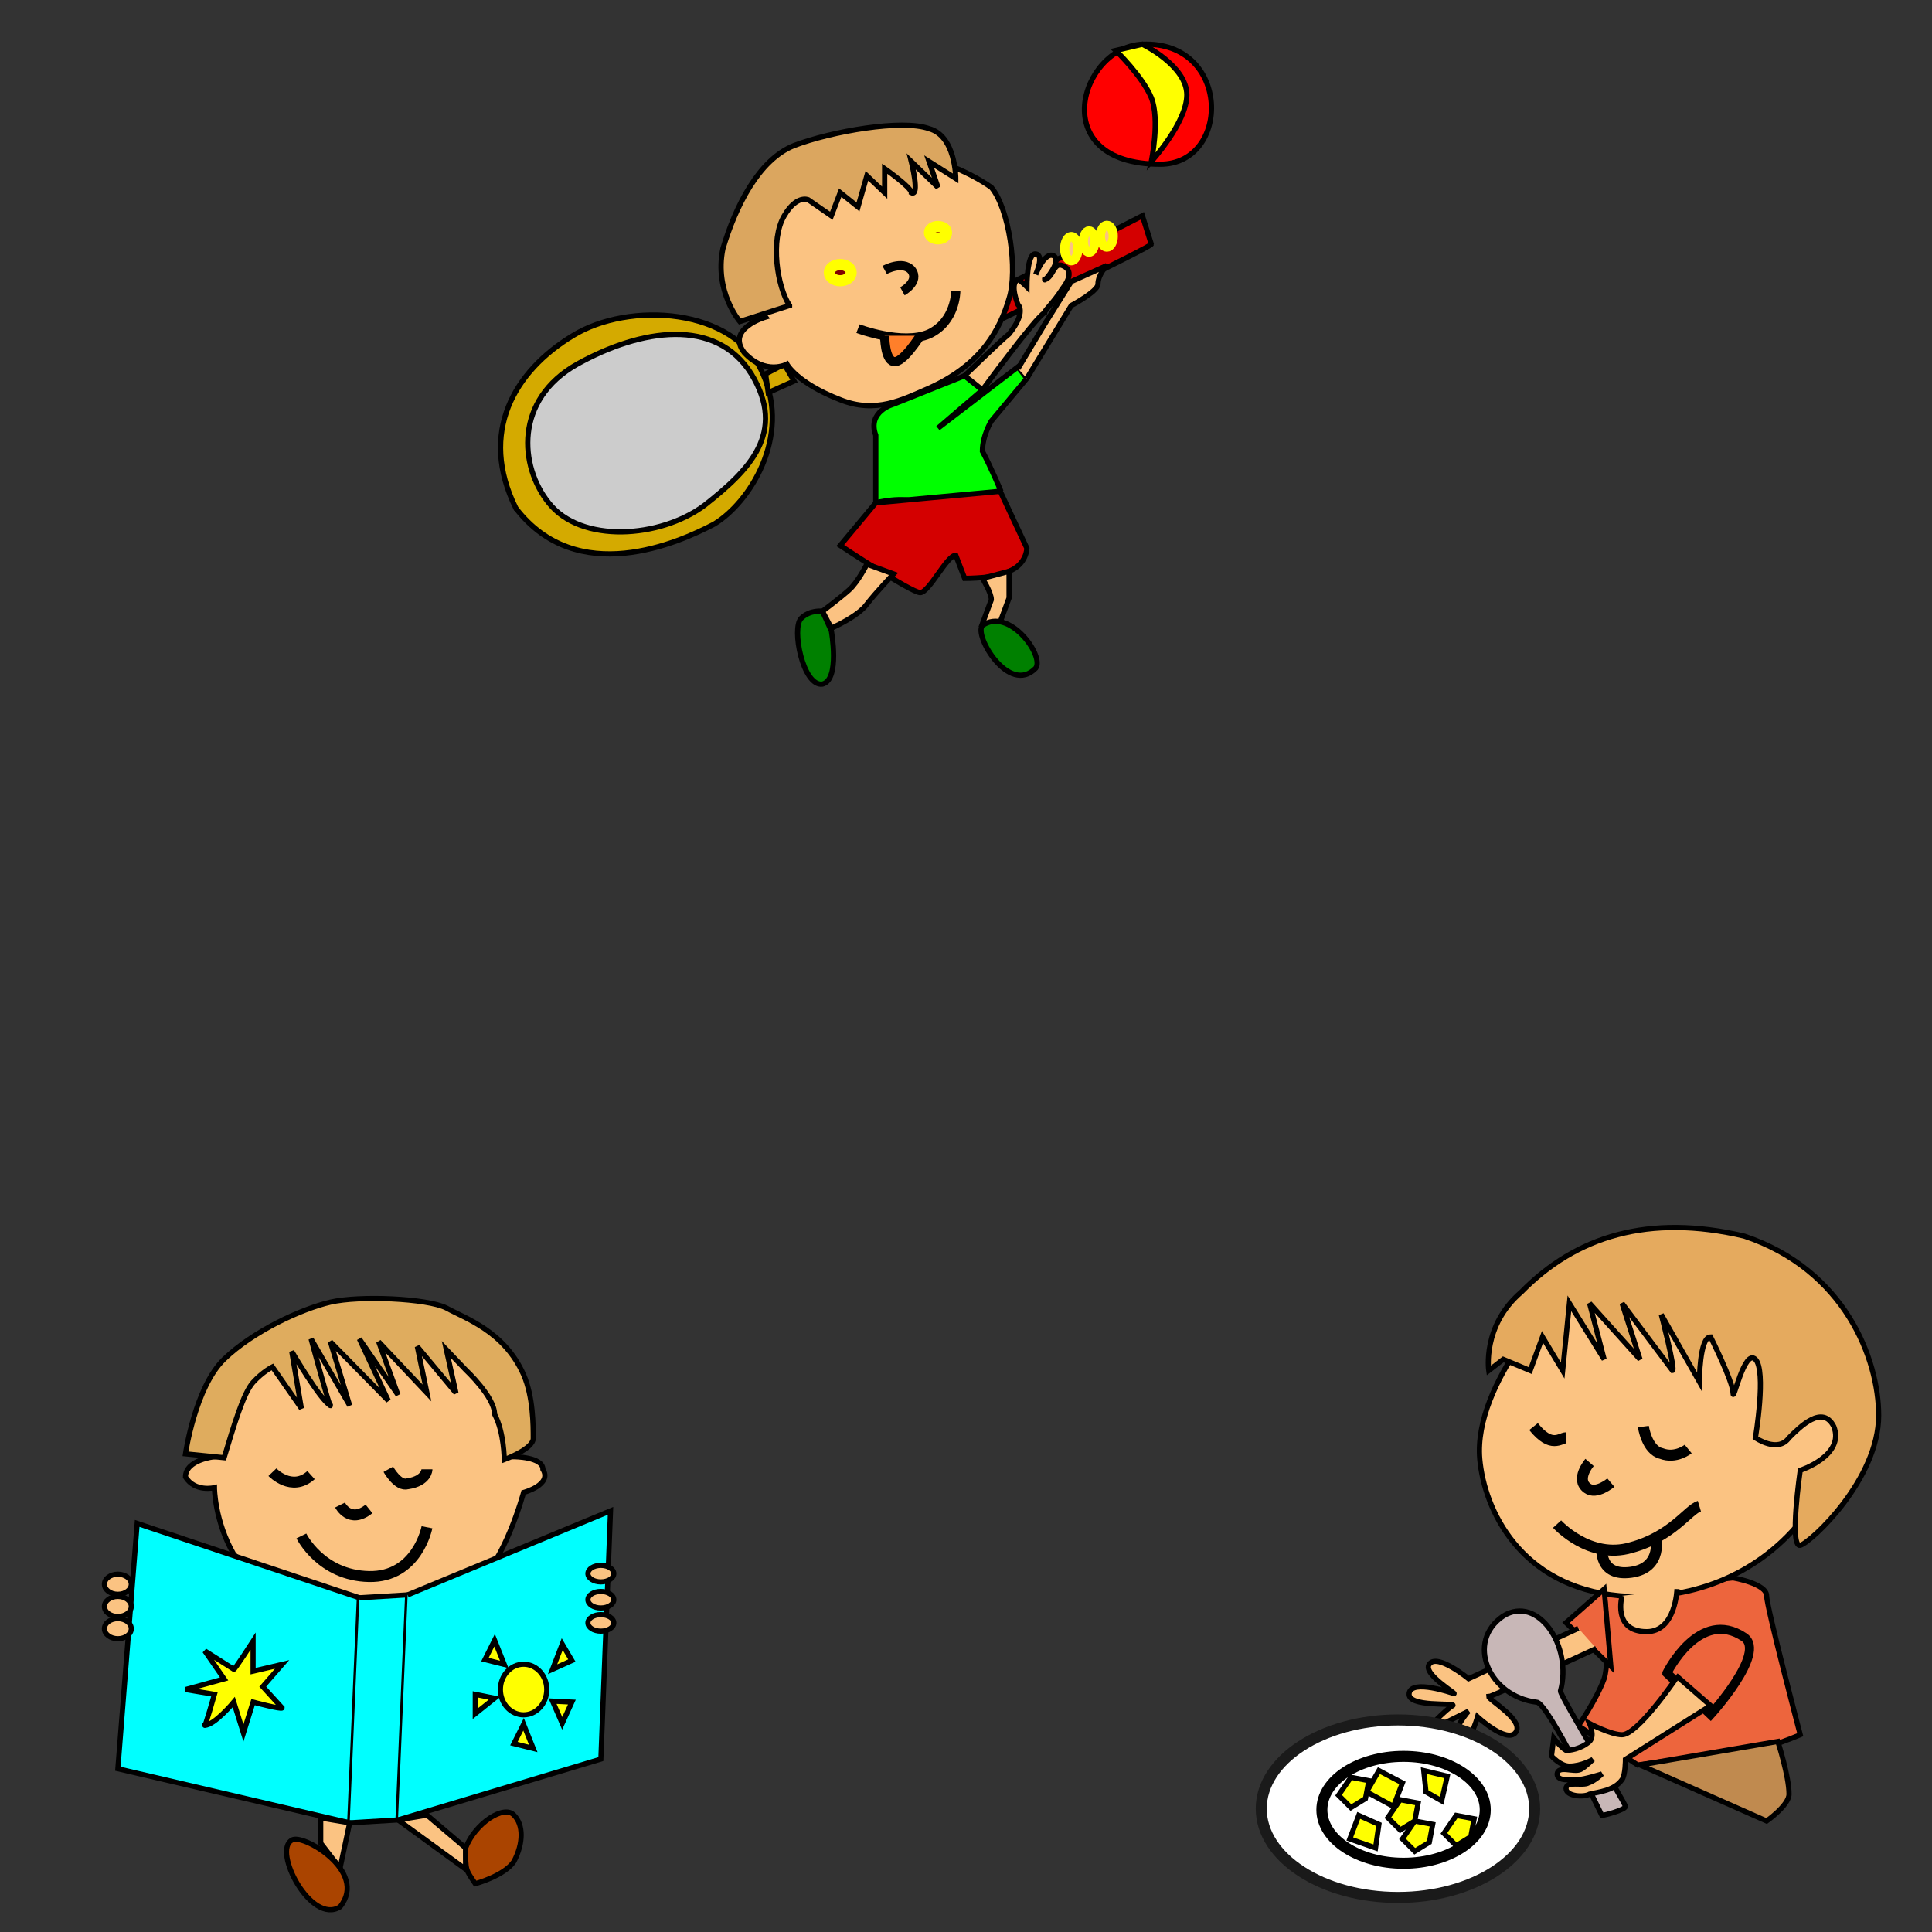 <?xml version="1.0" encoding="UTF-8" standalone="no"?>
<!-- Created with Inkscape (http://www.inkscape.org/) -->

<svg
   width="100mm"
   height="100mm"
   viewBox="0 0 100 100"
   version="1.1"
   id="svg41609"
   inkscape:version="1.1 (c68e22c387, 2021-05-23)"
   sodipodi:docname="schedule.svg"
   xmlns:inkscape="http://www.inkscape.org/namespaces/inkscape"
   xmlns:sodipodi="http://sodipodi.sourceforge.net/DTD/sodipodi-0.dtd"
   xmlns="http://www.w3.org/2000/svg"
   xmlns:svg="http://www.w3.org/2000/svg">
  <rect x="0" y="0" width="100" height="100" fill="#333333" stroke="none"/>
  <sodipodi:namedview
     id="namedview41611"
     pagecolor="#ffffff"
     bordercolor="#666666"
     borderopacity="1.0"
     inkscape:pageshadow="2"
     inkscape:pageopacity="0.0"
     inkscape:pagecheckerboard="0"
     inkscape:document-units="mm"
     showgrid="false"
     inkscape:zoom="0.592"
     inkscape:cx="799"
     inkscape:cy="195"
     inkscape:window-width="1902"
     inkscape:window-height="1033"
     inkscape:window-x="-2"
     inkscape:window-y="0"
     inkscape:window-maximized="0"
     inkscape:current-layer="layer1" />
  <defs
     id="defs41606" />
  <g
     inkscape:label="Layer 1"
     inkscape:groupmode="layer"
     id="layer1">
    <g
       id="g50648"
       transform="matrix(0.05,0,0,0.05,-64.4,117)"
       style="stroke-width:20.072">
      <path
         style="fill:#fbc382;fill-opacity:1;stroke:#000000;stroke-width:5.319;stroke-linecap:butt;stroke-linejoin:miter;stroke-miterlimit:4;stroke-dasharray:none;stroke-opacity:1"
         d="m 1680,-663 c -60,-2 -120,-37 -150,-68 -20,-35 -20,-69 -20,-69 0,0 -20,5 -30,-11 0,-18 30,-21 30,-21 0,0 -30,-117 140,-141 180,-23 170,141 170,141 0,0 30,0 30,13 10,16 -20,24 -20,24 0,0 -20,74 -50,95 -40,19 -30,27 -100,37 z"
         id="path42326" />
      <path
         style="fill:none;stroke:#000000;stroke-width:11.341;stroke-linecap:butt;stroke-linejoin:miter;stroke-miterlimit:4;stroke-dasharray:none;stroke-opacity:1"
         d="m 1600,-750 c 0,0 20,41 70,42 50,1 60,-51 60,-51"
         id="path42441"
         sodipodi:nodetypes="csc" />
      <path
         style="fill:none;stroke:#000000;stroke-width:11.341;stroke-linecap:butt;stroke-linejoin:miter;stroke-miterlimit:4;stroke-dasharray:none;stroke-opacity:1"
         d="m 1570,-816 c 0,0 20,21 40,3"
         id="path42556" />
      <path
         style="fill:none;stroke:#000000;stroke-width:11.341;stroke-linecap:butt;stroke-linejoin:miter;stroke-miterlimit:4;stroke-dasharray:none;stroke-opacity:1"
         d="m 1690,-819 c 0,0 10,18 20,15 20,-3 20,-15 20,-15"
         id="path42558"
         sodipodi:nodetypes="csc" />
      <path
         style="fill:none;stroke:#000000;stroke-width:11.341;stroke-linecap:butt;stroke-linejoin:miter;stroke-miterlimit:4;stroke-dasharray:none;stroke-opacity:1"
         d="m 1640,-782 c 0,0 10,20 30,4"
         id="path42560"
         sodipodi:nodetypes="cc" />
      <path
         style="fill:#00ffff;stroke:#000000;stroke-width:5.319px;stroke-linecap:butt;stroke-linejoin:miter;stroke-opacity:1"
         d="m 1430,-763 230,77 -10,233 -240,-56 z"
         id="path42918" />
      <path
         style="fill:#00ffff;stroke:#000000;stroke-width:5.319px;stroke-linecap:butt;stroke-linejoin:miter;stroke-opacity:1"
         d="m 1660,-686 50,-3 -10,233 -50,3"
         id="path42920" />
      <path
         style="fill:#00ffff;stroke:#000000;stroke-width:5.319px;stroke-linecap:butt;stroke-linejoin:miter;stroke-opacity:1"
         d="m 1700,-456 210,-63 10,-257 -210,87"
         id="path42922" />
      <ellipse
         style="fill:#ffff00;fill-opacity:1;stroke:#000000;stroke-width:5.33;stroke-miterlimit:4;stroke-dasharray:none"
         id="path42970"
         cx="1830"
         cy="-591"
         rx="24"
         ry="26.2" />
      <path
         style="fill:#ffff00;stroke:#000000;stroke-width:5.319px;stroke-linecap:butt;stroke-linejoin:miter;stroke-opacity:1"
         d="m 1800,-582 -20,-4 v 20 z"
         id="path43111-0" />
      <path
         style="fill:#ffff00;stroke:#000000;stroke-width:5.319px;stroke-linecap:butt;stroke-linejoin:miter;stroke-opacity:1"
         d="m 1540,-546 10,-32 c 0,0 30,8 30,6 0,0 -20,-22 -20,-22 l 20,-23 -30,7 v -31 c 0,0 -20,31 -20,29 0,0 -30,-19 -30,-19 l 20,29 -40,11 30,5 c 0,0 -10,35 -10,32 10,0 30,-24 30,-24 z"
         id="path43448" />
      <ellipse
         style="fill:#fbc382;fill-opacity:1;stroke:#000000;stroke-width:5.33;stroke-miterlimit:4;stroke-dasharray:none"
         id="path44194"
         cx="1410"
         cy="-700"
         rx="13.9"
         ry="10.4" />
      <ellipse
         style="fill:#fbc382;fill-opacity:1;stroke:#000000;stroke-width:5.33;stroke-miterlimit:4;stroke-dasharray:none"
         id="path44194-3"
         cx="1410"
         cy="-677"
         rx="13.9"
         ry="10.4" />
      <ellipse
         style="fill:#fbc382;fill-opacity:1;stroke:#000000;stroke-width:5.33;stroke-miterlimit:4;stroke-dasharray:none"
         id="path44194-6"
         cx="1410"
         cy="-654"
         rx="13.9"
         ry="10.4" />
      <ellipse
         style="fill:#fbc382;fill-opacity:1;stroke:#000000;stroke-width:5.33;stroke-miterlimit:4;stroke-dasharray:none"
         id="path44509"
         cx="1910"
         cy="-711"
         rx="13.4"
         ry="8.56" />
      <ellipse
         style="fill:#fbc382;fill-opacity:1;stroke:#000000;stroke-width:5.33;stroke-miterlimit:4;stroke-dasharray:none"
         id="path44509-5"
         cx="1910"
         cy="-684"
         rx="13.4"
         ry="8.56" />
      <ellipse
         style="fill:#fbc382;fill-opacity:1;stroke:#000000;stroke-width:5.33;stroke-miterlimit:4;stroke-dasharray:none"
         id="path44509-7"
         cx="1910"
         cy="-660"
         rx="13.4"
         ry="8.56" />
      <path
         style="fill:#fbc382;fill-opacity:1;stroke:#000000;stroke-width:5.319px;stroke-linecap:butt;stroke-linejoin:miter;stroke-opacity:1"
         d="m 1730,-461 40,34 v 22 l -70,-51 z"
         id="path44659" />
      <path
         style="fill:#fbc382;fill-opacity:1;stroke:#000000;stroke-width:5.319px;stroke-linecap:butt;stroke-linejoin:miter;stroke-opacity:1"
         d="m 1620,-456 v 24 l 20,26 10,-47 -30,-5 z"
         id="path44661"
         sodipodi:nodetypes="cccccc" />
      <path
         style="fill:#ffff00;stroke:#000000;stroke-width:5.319px;stroke-linecap:butt;stroke-linejoin:miter;stroke-opacity:1"
         d="m 1800,-642 -10,20 20,5 z"
         id="path43111-5" />
      <path
         style="fill:#ffff00;stroke:#000000;stroke-width:5.319px;stroke-linecap:butt;stroke-linejoin:miter;stroke-opacity:1"
         d="m 1860,-612 20,-9 -10,-17 z"
         id="path43111-3" />
      <path
         style="fill:#ffff00;stroke:#000000;stroke-width:5.319px;stroke-linecap:butt;stroke-linejoin:miter;stroke-opacity:1"
         d="m 1870,-556 10,-22 -20,-1 z"
         id="path43111-39" />
      <path
         style="fill:#ffff00;stroke:#000000;stroke-width:5.319px;stroke-linecap:butt;stroke-linejoin:miter;stroke-opacity:1"
         d="m 1830,-555 -10,20 20,5 z"
         id="path43111" />
      <path
         style="fill:#dfac5e;fill-opacity:1;stroke:#000000;stroke-width:5.319px;stroke-linecap:butt;stroke-linejoin:miter;stroke-opacity:1"
         d="m 1520,-831 -40,-4 c 0,0 10,-69 40,-98 30,-29 80,-52 110,-59 30,-7 100,-4 120,6 20,11 60,24 80,69 10,23 10,53 10,66 0,11 -30,22 -30,22 0,0 0,-28 -10,-47 0,-18 -30,-46 -30,-46 l -20,-21 10,45 -40,-48 10,48 -50,-53 20,55 -40,-58 30,64 -60,-61 20,66 -40,-69 c 0,0 20,74 20,69 -10,-5 -40,-56 -40,-56 l 10,59 -30,-43 c 0,0 -10,5 -20,16 -10,11 -20,45 -30,78 z"
         id="path6358"
         sodipodi:nodetypes="ccsssssczccccccccccccscccsc" />
      <path
         style="fill:#aa4400;stroke:#000000;stroke-width:5.319px;stroke-linecap:butt;stroke-linejoin:miter;stroke-opacity:1"
         d="m 1780,-390 c -10,-15 -10,-13 -10,-37 10,-26 40,-45 50,-34 10,10 10,29 0,48 -10,15 -40,23 -40,23 z"
         id="path13514"
         sodipodi:nodetypes="csssc" />
      <path
         style="fill:#aa4400;stroke:#000000;stroke-width:5.319px;stroke-linecap:butt;stroke-linejoin:miter;stroke-opacity:1"
         d="m 1640,-366 c -30,19 -70,-58 -50,-69 10,-8 80,32 50,69 z"
         id="path13905" />
    </g>
    <g
       id="g51328"
       transform="matrix(0.058,0,0,0.058,28.8,133)"
       style="stroke-width:17.39">
      <path
         style="fill:#ed653d;fill-opacity:1;stroke:#000000;stroke-width:4.608px;stroke-linecap:butt;stroke-linejoin:miter;stroke-opacity:1"
         d="m 1050,-885 c 0,0 30,5 30,16 0,10 30,124 30,124 0,0 -50,22 -80,19 -10,0 -65,8 -65,8 l -53,-35 c 0,0 16,-23 23,-42 6,-19 0,-77 0,-77 z"
         id="path33254" />
      <path
         style="fill:#fbc382;fill-opacity:1;stroke:#000000;stroke-width:4.608px;stroke-linecap:butt;stroke-linejoin:miter;stroke-opacity:1"
         d="m 949,-869 c -89,-8 -121,-77 -125,-122 -6,-69 74,-149 74,-149 0,0 132,-30 152,-10 30,40 110,140 110,140 l -40,27 c 0,0 10,25 -10,48 -40,49 -100,71 -161,66 z"
         id="path25270"
         sodipodi:nodetypes="sscsccss" />
      <path
         style="fill:#e5aa5e;fill-opacity:1;stroke:#000000;stroke-width:4.608px;stroke-linecap:butt;stroke-linejoin:miter;stroke-opacity:1"
         d="m 832,-1070 c 0,0 -6,-40 29,-70 49,-50 114,-70 199,-50 90,30 120,110 120,160 0,57 -60,113 -70,116 -10,2 0,-67 0,-67 0,0 40,-13 30,-39 -10,-20 -30,0 -40,10 -10,14 -30,0 -30,0 0,0 10,-60 0,-70 -10,-10 -20,40 -20,30 0,-10 -20,-50 -20,-50 -10,0 -10,40 -10,40 l -34,-60 c 0,0 13,50 10,50 l -45,-60 16,50 -45,-50 13,50 -31,-50 -6,60 -18,-30 -11,30 -24,-10 z"
         id="path25554"
         sodipodi:nodetypes="csssscsscsscccscccccccccc" />
      <path
         style="fill:none;stroke:#000000;stroke-width:9.825;stroke-linecap:butt;stroke-linejoin:miter;stroke-miterlimit:4;stroke-dasharray:none;stroke-opacity:1"
         d="m 872,-1020 c 16,20 24,10 29,10"
         id="path28687" />
      <path
         style="fill:none;stroke:#000000;stroke-width:9.825;stroke-linecap:butt;stroke-linejoin:miter;stroke-miterlimit:4;stroke-dasharray:none;stroke-opacity:1"
         d="m 970,-1020 c 0,0 3,21 16,24 13,5 24,-4 24,-4"
         id="path28689" />
      <path
         style="fill:none;stroke:#000000;stroke-width:9.825;stroke-linecap:butt;stroke-linejoin:miter;stroke-miterlimit:4;stroke-dasharray:none;stroke-opacity:1"
         d="m 922,-988 c 0,0 -13,15 -2,23 8,6 21,-5 21,-5"
         id="path28691" />
      <path
         style="fill:none;stroke:#000000;stroke-width:9.825;stroke-linecap:butt;stroke-linejoin:miter;stroke-miterlimit:4;stroke-dasharray:none;stroke-opacity:1"
         d="m 893,-933 c 0,0 29,32 66,21 37,-10 51,-34 61,-37"
         id="path28693" />
      <path
         style="fill:none;stroke:#000000;stroke-width:9.825;stroke-linecap:butt;stroke-linejoin:miter;stroke-miterlimit:4;stroke-dasharray:none;stroke-opacity:1"
         d="m 933,-912 c 0,0 -3,26 26,22 29,-4 22,-32 22,-32"
         id="path28695"
         sodipodi:nodetypes="czc" />
      <path
         style="fill:#fbc382;fill-opacity:1;stroke:#000000;stroke-width:4.608px;stroke-linecap:butt;stroke-linejoin:miter;stroke-opacity:1"
         d="m 951,-869 c 0,0 -9,32 22,32 26,0 27,-38 27,-38"
         id="path33256"
         sodipodi:nodetypes="csc" />
      <path
         style="fill:none;stroke:#000000;stroke-width:8.086;stroke-linecap:butt;stroke-linejoin:miter;stroke-miterlimit:4;stroke-dasharray:none;stroke-opacity:1"
         d="m 991,-800 39,37 c 0,0 50,-55 30,-69 -40,-27 -69,32 -69,32 z"
         id="path33310"
         sodipodi:nodetypes="ccsc" />
      <path
         style="fill:#ed653d;fill-opacity:1;stroke:#000000;stroke-width:4.608px;stroke-linecap:butt;stroke-linejoin:miter;stroke-opacity:1"
         d="m 901,-845 40,39 -6,-69 z"
         id="path33312" />
      <path
         style="fill:#c08a4f;fill-opacity:1;stroke:#000000;stroke-width:4.608px;stroke-linecap:butt;stroke-linejoin:miter;stroke-opacity:1"
         d="m 1090,-739 c 0,0 10,31 10,47 0,10 -20,24 -20,24 l -113,-50 z"
         id="path33522"
         sodipodi:nodetypes="caccc" />
      <path
         style="fill:#fbc382;fill-opacity:1;stroke:#000000;stroke-width:4.608px;stroke-linecap:butt;stroke-linejoin:miter;stroke-opacity:1"
         d="m 912,-840 -98,45 c 0,0 -28,-23 -35,-13 -7,9 29,29 21,26 0,0 -37,-13 -39,0 -2,13 42,8 39,11 -5,2 -26,24 -26,24 2,0 40,-19 40,-19 -3,3 -21,27 -11,32 10,5 19,-27 19,-27 0,0 26,24 34,14 8,-11 -24,-29 -24,-32 3,0 96,-43 96,-43"
         id="path34689"
         sodipodi:nodetypes="ccssssccscssc" />
      <path
         style="fill:#c8b7b7;stroke:#000000;stroke-width:4.608px;stroke-linecap:butt;stroke-linejoin:miter;stroke-opacity:1"
         d="m 845,-851 c -34,23 -13,72 30,77 10,1 58,101 58,101 2,0 21,-5 21,-8 0,-3 -58,-98 -58,-103 11,-40 -20,-86 -51,-67 z"
         id="path34804"
         sodipodi:nodetypes="cscscc" />
      <path
         style="fill:#fbc382;fill-opacity:1;stroke:#000000;stroke-width:4.608px;stroke-linecap:butt;stroke-linejoin:miter;stroke-opacity:1"
         d="m 999,-795 c 0,0 -34,50 -48,50 -10,0 -29,-10 -29,-10 0,0 5,11 0,16 -8,7 -18,8 -21,8 -5,-3 -11,-11 -11,-11 l -2,16 c 0,0 8,9 16,9 11,0 21,-6 21,-6 0,0 -7,7 -11,9 -6,3 -20,-4 -21,4 0,7 13,5 19,5 5,0 21,-5 21,-5 0,0 -6,6 -12,8 -5,3 -20,-2 -20,5 0,7 16,8 21,5 8,-2 22,-3 29,-13 3,-4 3,-18 3,-18 l 76,-48 -31,-27"
         id="path33704"
         sodipodi:nodetypes="cscssccscasscssssccc" />
      <ellipse
         style="fill:#ffffff;fill-opacity:1;stroke:#1a1a1a;stroke-width:9.839;stroke-miterlimit:4;stroke-dasharray:none"
         id="path35801"
         cx="751"
         cy="-679"
         rx="122"
         ry="79.2" />
      <ellipse
         style="fill:#ffffff;fill-opacity:1;stroke:#000000;stroke-width:9.839;stroke-miterlimit:4;stroke-dasharray:none"
         id="path35923"
         cx="756"
         cy="-678"
         rx="72.9"
         ry="47.7" />
      <path
         style="fill:#ffff00;stroke:#000000;stroke-width:4.608px;stroke-linecap:butt;stroke-linejoin:miter;stroke-opacity:1"
         d="m 723,-694 11,-19 21,11 -8,21 z"
         id="path36078" />
      <path
         style="fill:#ffff00;stroke:#000000;stroke-width:4.608px;stroke-linecap:butt;stroke-linejoin:miter;stroke-opacity:1"
         d="m 776,-694 -2,-19 21,5 -5,22 z"
         id="path36080" />
      <path
         style="fill:#ffff00;stroke:#000000;stroke-width:4.608px;stroke-linecap:butt;stroke-linejoin:miter;stroke-opacity:1"
         d="m 734,-665 -18,-8 -8,21 23,8 z"
         id="path36082" />
      <path
         style="fill:#ffff00;stroke:#000000;stroke-width:4.608px;stroke-linecap:butt;stroke-linejoin:miter;stroke-opacity:1"
         d="m 766,-668 -11,16 11,11 13,-8 3,-16 z"
         id="path36084" />
      <path
         style="fill:#ffff00;stroke:#000000;stroke-width:4.608px;stroke-linecap:butt;stroke-linejoin:miter;stroke-opacity:1"
         d="m 709,-707 -11,16 11,11 13,-8 3,-16 z"
         id="path36084-2" />
      <path
         style="fill:#ffff00;stroke:#000000;stroke-width:4.608px;stroke-linecap:butt;stroke-linejoin:miter;stroke-opacity:1"
         d="m 753,-687 -11,16 11,11 13,-8 3,-16 z"
         id="path36084-8" />
      <path
         style="fill:#ffff00;stroke:#000000;stroke-width:4.608px;stroke-linecap:butt;stroke-linejoin:miter;stroke-opacity:1"
         d="m 803,-673 -11,16 11,11 13,-8 3,-16 z"
         id="path36084-1" />
    </g>
    <g
       id="g51402"
       transform="matrix(0.046,0,0,0.046,-3.89,-7.6)"
       style="stroke-width:22.24">
      <path
         style="fill:#008000;stroke:#000000;stroke-width:5.894px;stroke-linecap:butt;stroke-linejoin:miter;stroke-opacity:1"
         d="m 1010,853 c 0,0 -14,-2 -24,8 -11,11 2,77 24,74 20,-5 10,-60 10,-60 z"
         id="path22253" />
      <path
         style="fill:#d4aa00;stroke:#000000;stroke-width:5.894px;stroke-linecap:butt;stroke-linejoin:miter;stroke-opacity:1"
         d="m 665,737 c -42,-85 -2,-154 64,-194 63,-39 183,-32 214,43 32,71 -15,145 -55,169 -40,21 -154,72 -223,-18 z"
         id="path14457" />
      <path
         style="fill:#cccccc;stroke:#000000;stroke-width:5.894px;stroke-linecap:butt;stroke-linejoin:miter;stroke-opacity:1"
         d="m 702,731 c -33,-41 -39,-116 32,-156 72,-40 156,-53 196,11 40,66 -2,108 -53,148 -50,37 -139,43 -175,-3 z"
         id="path14492"
         sodipodi:nodetypes="asssa" />
      <path
         style="fill:#d4aa00;stroke:#000000;stroke-width:5.894px;stroke-linecap:butt;stroke-linejoin:miter;stroke-opacity:1"
         d="m 946,586 21,-11 11,19 -29,13 z"
         id="path14527" />
      <path
         style="fill:#d40000;stroke:#000000;stroke-width:5.894px;stroke-linecap:butt;stroke-linejoin:miter;stroke-opacity:1"
         d="m 1210,490 160,-82 c 0,0 10,32 10,32 0,3 -170,85 -170,85 z"
         id="path24695" />
      <path
         style="fill:#fbc382;fill-opacity:1;stroke:#000000;stroke-width:5.894px;stroke-linecap:butt;stroke-linejoin:miter;stroke-opacity:1"
         d="m 1130,602 c -30,13 -60,29 -100,13 -49,-19 -60,-40 -60,-40 0,0 -24,13 -48,-13 -21,-27 24,-40 24,-40 0,0 -34,-45 -24,-77 13,-34 43,-63 69,-79 29,-16 109,-29 119,-27 20,3 60,16 90,37 20,24 30,93 20,125 -10,34 -30,74 -90,101 z"
         id="path14562" />
      <ellipse
         style="fill:#800000;fill-opacity:1;stroke:#ffff00;stroke-width:12.583;stroke-miterlimit:4;stroke-dasharray:none"
         id="path14586"
         cx="1030"
         cy="472"
         rx="12.3"
         ry="9.09" />
      <ellipse
         style="fill:#800000;fill-opacity:1;stroke:#ffff00;stroke-width:12.583;stroke-miterlimit:4;stroke-dasharray:none"
         id="path14588"
         cx="1140"
         cy="427"
         rx="9.62"
         ry="6.94" />
      <path
         style="fill:none;stroke:#000000;stroke-width:10.342;stroke-linecap:butt;stroke-linejoin:miter;stroke-miterlimit:4;stroke-dasharray:none;stroke-opacity:1"
         d="m 1080,469 c 0,0 20,-11 30,0 10,13 -10,24 -10,24"
         id="path14623" />
      <path
         style="fill:none;stroke:#000000;stroke-width:10.342;stroke-linecap:butt;stroke-linejoin:miter;stroke-miterlimit:4;stroke-dasharray:none;stroke-opacity:1"
         d="m 1050,535 c 0,0 50,19 80,6 30,-14 30,-48 30,-48"
         id="path14625" />
      <path
         style="fill:#ff7f2a;stroke:#000000;stroke-width:10.342;stroke-linecap:butt;stroke-linejoin:miter;stroke-miterlimit:4;stroke-dasharray:none;stroke-opacity:1"
         d="m 1080,543 c 0,0 0,27 10,29 10,3 30,-29 30,-29"
         id="path14627"
         sodipodi:nodetypes="csc" />
      <path
         style="fill:#dba65f;fill-opacity:1;stroke:#000000;stroke-width:5.894px;stroke-linecap:butt;stroke-linejoin:miter;stroke-opacity:1"
         d="m 973,509 -56,18 c 0,0 -29,-34 -19,-82 14,-47 40,-100 80,-116 42,-16 122,-30 152,-19 30,8 30,56 30,56 l -30,-19 10,29 -30,-29 c 0,0 10,40 0,35 0,-6 -30,-27 -30,-27 v 27 l -20,-19 -10,35 -20,-16 -10,26 -26,-18 c 0,0 -13,-6 -27,18 -16,27 -8,80 6,101 z"
         id="path14761" />
      <path
         style="fill:#00ff00;stroke:#000000;stroke-width:5.894px;stroke-linecap:butt;stroke-linejoin:miter;stroke-opacity:1"
         d="m 1090,620 c 0,0 -30,8 -20,35 0,26 0,76 0,76 0,0 30,-8 50,0 30,11 70,6 80,-2 0,-6 10,-13 10,-13 0,0 -10,-24 -20,-43 0,-18 10,-34 10,-34 l 40,-48 -10,-13 -90,69 50,-43 -20,-16 z"
         id="path19923" />
      <path
         style="fill:#d40000;stroke:#000000;stroke-width:5.894px;stroke-linecap:butt;stroke-linejoin:miter;stroke-opacity:1"
         d="m 1070,731 -40,48 c 0,0 80,53 90,53 10,0 30,-42 40,-42 0,0 10,26 10,26 0,0 40,0 50,-8 20,-8 20,-26 20,-26 l -30,-64 -140,13"
         id="path19958" />
      <path
         style="fill:#fbc282;fill-opacity:1;stroke:#000000;stroke-width:5.894px;stroke-linecap:butt;stroke-linejoin:miter;stroke-opacity:1"
         d="m 1060,800 c 0,0 -10,20 -20,29 -10,9 -30,24 -30,24 l 10,19 c 0,0 30,-13 40,-27 10,-13 30,-34 30,-34 z"
         id="path20026"
         sodipodi:nodetypes="caccscc" />
      <path
         style="fill:#fbc382;fill-opacity:1;stroke:#000000;stroke-width:5.894px;stroke-linecap:butt;stroke-linejoin:miter;stroke-opacity:1"
         d="m 1190,816 c 0,0 10,16 10,24 l -10,27 20,-2 10,-27 v -30 z"
         id="path21186"
         sodipodi:nodetypes="csccscc" />
      <path
         style="fill:#008000;stroke:#000000;stroke-width:5.894px;stroke-linecap:butt;stroke-linejoin:miter;stroke-opacity:1"
         d="m 1190,869 c -10,11 30,79 60,48 10,-14 -30,-69 -60,-48 z"
         id="path22066"
         sodipodi:nodetypes="sss" />
      <path
         style="fill:#fbc382;fill-opacity:1;stroke:#000000;stroke-width:5.894px;stroke-linecap:butt;stroke-linejoin:miter;stroke-opacity:1"
         d="m 1170,588 c 0,0 40,-39 50,-47 20,-25 10,-33 10,-33 0,0 -10,-24 0,-28 0,-2 10,8 10,8 0,0 0,-39 10,-37 10,1 0,23 0,23 0,0 10,-26 20,-21 10,5 -10,29 -10,27 10,-3 10,-20 20,-16 10,4 10,13 0,26 -10,16 -20,24 -20,27 -10,5 -70,87 -70,87 z"
         id="path22386"
         sodipodi:nodetypes="cscscscssssscc" />
      <path
         style="fill:#fbc382;fill-opacity:1;stroke:#000000;stroke-width:5.894px;stroke-linecap:butt;stroke-linejoin:miter;stroke-opacity:1"
         d="m 1240,591 50,-82 c 0,0 30,-16 30,-24 0,-11 10,-21 10,-21 l -40,18 -30,48 -30,50"
         id="path22554"
         sodipodi:nodetypes="ccscccc" />
      <ellipse
         style="fill:#fbc382;fill-opacity:1;stroke:#ffff00;stroke-width:10.355;stroke-miterlimit:4;stroke-dasharray:none"
         id="path23669"
         cx="1290"
         cy="445"
         rx="7.47"
         ry="13.6" />
      <ellipse
         style="fill:#fbc382;fill-opacity:1;stroke:#ffff00;stroke-width:10.355;stroke-miterlimit:4;stroke-dasharray:none"
         id="path23671"
         cx="1310"
         cy="437"
         rx="6.41"
         ry="12" />
      <ellipse
         style="fill:#fbc382;fill-opacity:1;stroke:#ffff00;stroke-width:10.355;stroke-miterlimit:4;stroke-dasharray:none"
         id="path23673"
         cx="1330"
         cy="431"
         rx="7.21"
         ry="12.3" />
      <path
         style="fill:#ff0000;stroke:#000000;stroke-width:5.894px;stroke-linecap:butt;stroke-linejoin:miter;stroke-opacity:1"
         d="m 1370,215 c -70,3 -110,135 20,135 80,0 80,-139 -20,-135 z"
         id="path48015"
         sodipodi:nodetypes="sss" />
      <path
         style="fill:#ffff00;stroke:#000000;stroke-width:5.894px;stroke-linecap:butt;stroke-linejoin:miter;stroke-opacity:1"
         d="m 1340,222 c 0,0 30,29 40,53 10,25 0,72 0,72 0,0 40,-44 40,-75 0,-33 -50,-57 -50,-57 z"
         id="path48187"
         sodipodi:nodetypes="cscscc" />
    </g>
  </g>
</svg>
